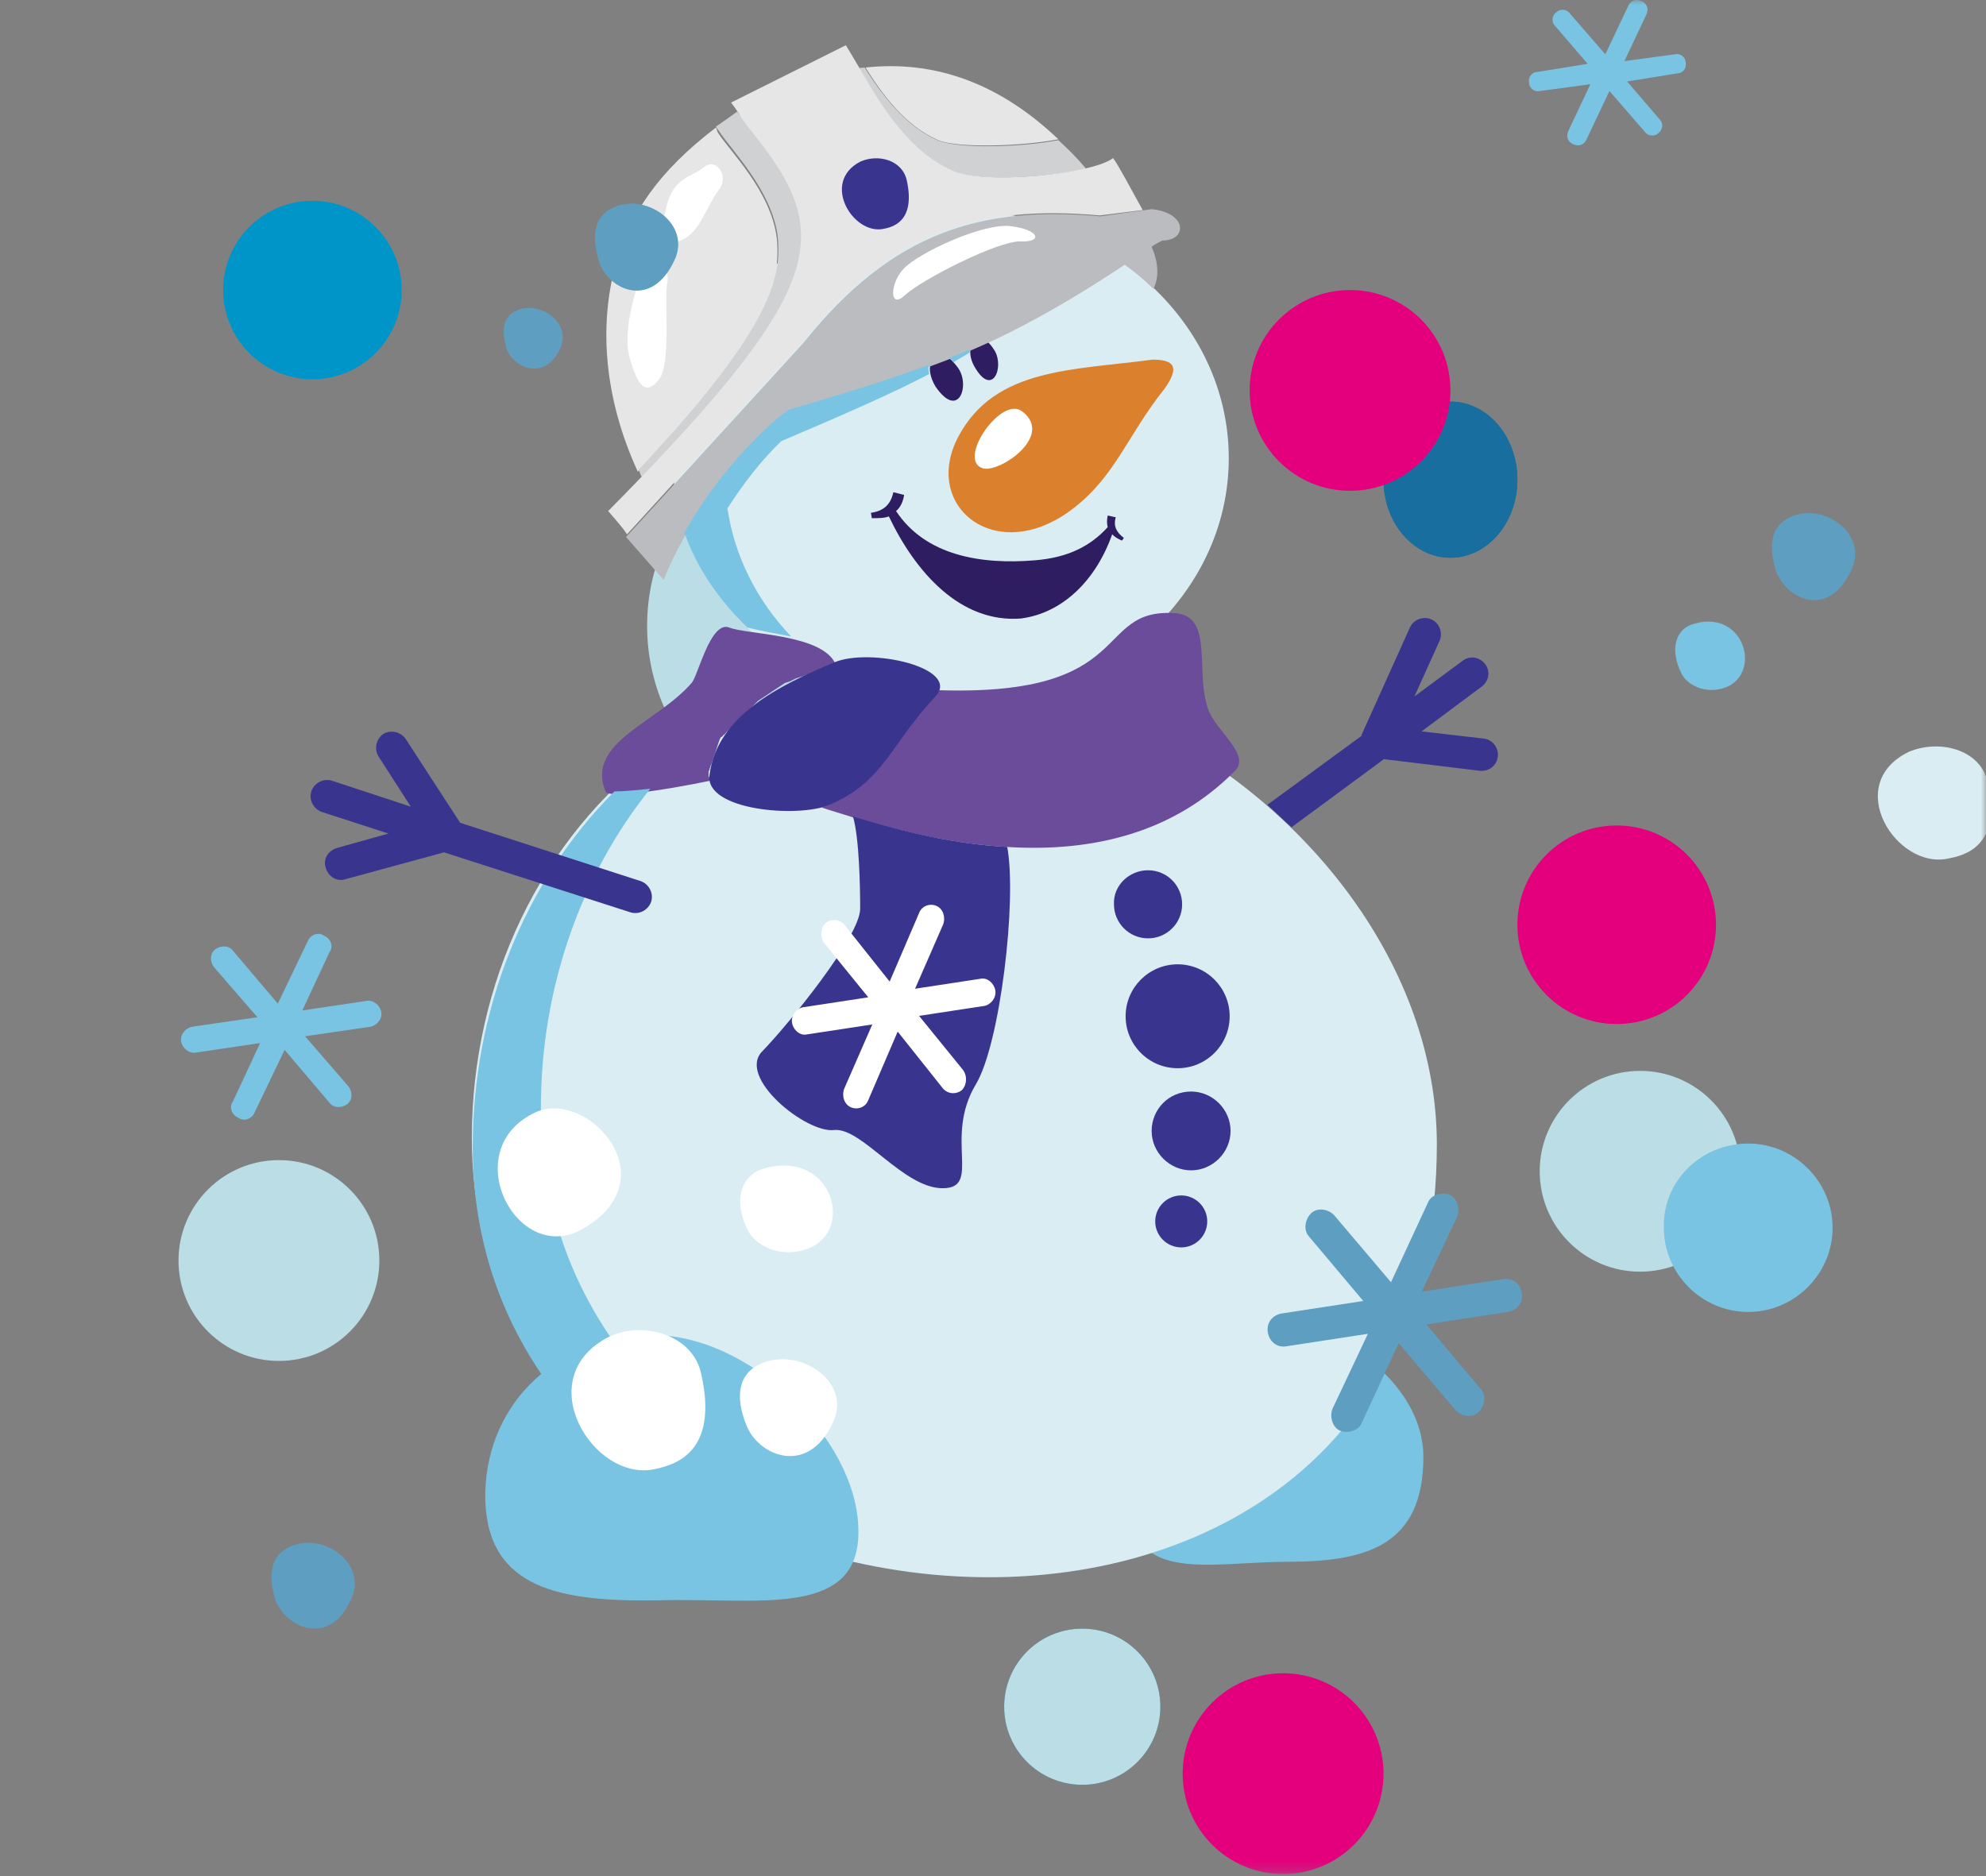 <svg width="200" height="189" viewBox="0 0 200 189" fill="none" xmlns="http://www.w3.org/2000/svg">
<rect x="0" y="0" width="200" height="189" fill="#808080" stroke="none"/>
<mask id="mask0_301_138" style="mask-type:luminance" maskUnits="userSpaceOnUse" x="0" y="0" width="200" height="189">
<path d="M200 0H0V188.764H200V0Z" fill="white"/>
</mask>
<g mask="url(#mask0_301_138)">
<path d="M28.09 137.079C33.675 137.079 38.202 132.551 38.202 126.966C38.202 121.381 33.675 116.854 28.09 116.854C22.505 116.854 17.977 121.381 17.977 126.966C17.977 132.551 22.505 137.079 28.09 137.079Z" fill="#BBDDE6"/>
<path d="M129.213 188.764C134.798 188.764 139.326 184.237 139.326 178.652C139.326 173.067 134.798 168.539 129.213 168.539C123.629 168.539 119.101 173.067 119.101 178.652C119.101 184.237 123.629 188.764 129.213 188.764Z" fill="#E4007D"/>
<path d="M165.169 128.09C170.753 128.09 175.281 123.562 175.281 117.978C175.281 112.393 170.753 107.865 165.169 107.865C159.584 107.865 155.056 112.393 155.056 117.978C155.056 123.562 159.584 128.09 165.169 128.09Z" fill="#BBDDE6"/>
<path d="M146.067 56.18C149.791 56.18 152.809 52.658 152.809 48.315C152.809 43.971 149.791 40.45 146.067 40.45C142.344 40.45 139.326 43.971 139.326 48.315C139.326 52.658 142.344 56.18 146.067 56.18Z" fill="#097293"/>
<path d="M146.067 56.18C149.791 56.18 152.809 52.658 152.809 48.315C152.809 43.971 149.791 40.45 146.067 40.45C142.344 40.45 139.326 43.971 139.326 48.315C139.326 52.658 142.344 56.18 146.067 56.18Z" fill="#186E9E"/>
<path d="M108.989 179.775C113.333 179.775 116.854 176.254 116.854 171.91C116.854 167.566 113.333 164.045 108.989 164.045C104.645 164.045 101.124 167.566 101.124 171.91C101.124 176.254 104.645 179.775 108.989 179.775Z" fill="#097293"/>
<path d="M108.989 179.775C113.333 179.775 116.854 176.254 116.854 171.91C116.854 167.566 113.333 164.045 108.989 164.045C104.645 164.045 101.124 167.566 101.124 171.91C101.124 176.254 104.645 179.775 108.989 179.775Z" fill="#BBDDE6"/>
<path d="M31.461 38.202C36.425 38.202 40.45 34.178 40.45 29.213C40.45 24.249 36.425 20.225 31.461 20.225C26.496 20.225 22.472 24.249 22.472 29.213C22.472 34.178 26.496 38.202 31.461 38.202Z" fill="#0095C8"/>
<path d="M162.809 103.146C168.332 103.146 172.809 98.669 172.809 93.146C172.809 87.623 168.332 83.146 162.809 83.146C157.286 83.146 152.809 87.623 152.809 93.146C152.809 98.669 157.286 103.146 162.809 103.146Z" fill="#E4007D"/>
<path d="M135.955 49.438C141.54 49.438 146.067 44.911 146.067 39.326C146.067 33.741 141.54 29.213 135.955 29.213C130.37 29.213 125.843 33.741 125.843 39.326C125.843 44.911 130.37 49.438 135.955 49.438Z" fill="#E4007D"/>
<path d="M85.618 83.483C96.912 83.483 106.067 74.328 106.067 63.034C106.067 51.74 96.912 42.584 85.618 42.584C74.324 42.584 65.168 51.74 65.168 63.034C65.168 74.328 74.324 83.483 85.618 83.483Z" fill="#BBDDE6"/>
<path fill-rule="evenodd" clip-rule="evenodd" d="M127.627 81.067L137.111 74.12V74.03L141.988 63.203C142.349 62.391 143.342 62.03 144.155 62.391C144.968 62.752 145.329 63.744 144.968 64.556L142.439 70.15L147.316 66.541C148.039 66 149.032 66.18 149.574 66.902C150.116 67.624 149.936 68.616 149.213 69.157L143.162 73.669L149.394 74.391C150.297 74.481 150.929 75.293 150.839 76.195C150.749 77.097 149.936 77.729 149.032 77.639L139.369 76.466L130.066 83.323C129.253 82.601 128.44 81.789 127.627 81.067Z" fill="#39348E"/>
<path fill-rule="evenodd" clip-rule="evenodd" d="M129.613 157.31C124.374 157.31 118.955 158.393 115.975 156.408C125.639 153.34 134.038 147.385 139.187 138.092C141.715 140.528 143.341 143.505 143.341 146.753C143.341 155.776 137.47 157.31 129.613 157.31Z" fill="#7AC4E3"/>
<path fill-rule="evenodd" clip-rule="evenodd" d="M91.59 72.319C99.358 72.319 107.486 69.251 114.531 72.59C131.781 80.8 144.697 97.582 144.697 115.267C144.697 178.696 47.516 168.049 47.516 114.635C47.516 99.026 54.47 84.319 66.392 75.567C73.256 70.334 81.565 72.319 91.59 72.319Z" fill="#DAEDF3"/>
<path d="M95.745 71.234C111.208 71.234 123.743 60.004 123.743 46.151C123.743 32.298 111.208 21.068 95.745 21.068C80.282 21.068 67.747 32.298 67.747 46.151C67.747 60.004 80.282 71.234 95.745 71.234Z" fill="#DAEDF3"/>
<path fill-rule="evenodd" clip-rule="evenodd" d="M93.939 36.137C93.397 36.949 93.668 38.032 94.21 38.934C96.558 42.363 97.732 38.754 96.468 37.039C95.474 35.686 94.481 35.235 93.939 36.137ZM98.003 34.423C98.635 33.701 99.448 34.152 100.171 35.325C101.164 37.039 99.9 40.107 98.094 36.859C97.642 36.047 97.552 35.054 98.003 34.423Z" fill="#2E1D60"/>
<path fill-rule="evenodd" clip-rule="evenodd" d="M96.558 43.894C100.261 37.036 108.028 37.307 116.067 36.224C118.234 36.224 118.866 36.946 117.241 39.202C113.628 43.713 112.364 47.864 108.209 51.112C100.442 57.247 92.674 51.022 96.558 43.894Z" fill="#DB812E"/>
<path fill-rule="evenodd" clip-rule="evenodd" d="M102.97 41.46C106.221 43.986 100.441 47.776 98.905 47.144C96.376 46.242 100.892 39.745 102.97 41.46Z" fill="white"/>
<path fill-rule="evenodd" clip-rule="evenodd" d="M71.358 78.092C71.358 78.002 71.358 77.912 71.358 77.822C71.358 77.731 71.358 77.641 71.448 77.551C71.448 77.461 71.448 77.371 71.539 77.28C71.539 77.19 71.539 77.1 71.629 77.01C71.629 76.919 71.719 76.829 71.719 76.739C71.719 76.649 71.81 76.559 71.81 76.468C71.81 76.378 71.9 76.288 71.9 76.198C71.9 76.107 71.99 76.017 71.99 75.927C71.99 75.837 72.081 75.746 72.081 75.656C72.081 75.566 72.171 75.476 72.171 75.386C72.171 75.295 72.261 75.205 72.261 75.115C72.261 75.025 72.352 74.934 72.352 74.844C72.352 74.754 72.442 74.664 72.442 74.573C72.442 74.483 72.532 74.393 72.532 74.393C72.532 74.303 72.623 74.213 72.713 74.213C72.803 74.123 72.803 74.032 72.894 74.032L73.074 73.852C73.165 73.762 73.165 73.671 73.255 73.671C73.345 73.581 73.345 73.491 73.435 73.491L73.616 73.31L73.797 73.13L73.977 72.949L74.158 72.769L74.338 72.588L74.519 72.408L74.7 72.228L74.88 72.047L75.061 71.867L75.242 71.686L75.422 71.506L75.603 71.325L75.784 71.145L75.964 70.965L76.145 70.784L76.325 70.604L76.596 70.423L76.867 70.243L77.138 70.062L77.409 69.882L77.68 69.701L77.951 69.521L78.222 69.34L78.493 69.16L78.764 68.98L79.035 68.799L79.306 68.709L79.577 68.619C79.757 68.528 79.938 68.438 80.119 68.348L80.39 68.258L80.661 68.167L80.932 68.077L81.203 67.987L81.474 67.897L81.745 67.806L82.016 67.716L82.286 67.626L82.557 67.536L82.828 67.446L83.099 67.356L83.37 67.265L83.641 67.175L83.912 67.085L84.183 66.995C83.009 63.837 75.151 63.927 73.435 63.205C71.539 62.483 70.274 68.167 69.642 68.799C66.12 72.859 58.985 74.754 60.972 79.716C61.242 80.438 66.752 79.626 71.539 78.634V78.544C71.358 78.183 71.358 78.183 71.358 78.092ZM85.899 82.333C84.815 81.972 83.822 81.701 82.738 81.34C83.009 81.25 83.189 81.16 83.46 81.07C89.06 78.724 89.512 75.025 94.118 70.153C94.298 69.972 94.479 69.701 94.57 69.521C114.62 70.153 110.014 61.22 118.323 61.761C122.297 62.032 120.31 67.626 121.665 71.416C122.387 73.581 126 76.017 124.374 77.641C118.232 83.867 110.104 85.852 101.433 85.311C96.376 85.04 91.138 83.867 85.899 82.333ZM85.267 81.34C85.267 81.25 85.267 81.25 85.267 81.34C85.086 81.25 85.176 81.25 85.267 81.34Z" fill="#6B4C9A"/>
<path fill-rule="evenodd" clip-rule="evenodd" d="M84.004 66.722C87.617 65.188 96.829 67.263 94.21 70.151C89.604 75.023 89.062 78.722 83.553 81.068C80.301 82.421 70.999 81.609 71.45 78.091C72.173 72.135 78.404 69.068 84.004 66.722ZM101.435 85.309C96.378 85.038 91.139 83.865 85.901 82.241C86.533 84.406 86.623 89.369 86.623 91.534C86.623 94.331 79.398 103.174 76.779 105.88C74.16 108.497 81.204 114.181 84.004 113.82C86.804 113.549 90.959 119.685 94.932 119.685C98.906 119.685 95.023 114.632 98.274 109.219C100.713 105.158 102.429 90.722 101.435 85.309ZM85.269 81.339C85.269 81.249 85.269 81.249 85.269 81.339V81.339Z" fill="#39348E"/>
<path fill-rule="evenodd" clip-rule="evenodd" d="M66.482 161.189C76.417 160.918 86.713 163.084 86.442 153.971C86.261 144.858 75.333 134.211 65.398 134.482C55.463 134.753 48.69 141.971 48.87 151.084C49.141 160.106 56.547 161.369 66.482 161.189Z" fill="#7AC4E3"/>
<path fill-rule="evenodd" clip-rule="evenodd" d="M106.585 14.03C100.804 8.526 94.302 6 87.076 6.812H87.167C88.792 9.428 91.141 12.676 94.482 14.12C96.469 14.932 102.791 14.752 106.585 14.03ZM72.084 12.857C66.303 17.278 63.413 21.518 61.968 26.752C60.343 32.797 60.794 40.015 64.226 47.504C65.581 46.06 66.845 44.707 67.929 43.444C74.793 35.684 77.683 30.721 78.225 26.662C78.316 25.669 78.316 24.767 78.225 23.954C77.593 19.173 73.529 15.293 72.264 13.308C72.174 13.037 72.174 12.947 72.084 12.857Z" fill="#E6E6E7"/>
<path fill-rule="evenodd" clip-rule="evenodd" d="M109.384 17.006C108.481 15.923 107.578 15.021 106.584 14.119C102.791 14.84 96.469 15.021 94.391 14.119C91.14 12.675 88.792 9.517 87.076 6.81C86.895 6.81 86.624 6.81 86.444 6.901C88.25 9.878 91.14 15.201 95.927 17.276C98.365 18.269 105.32 17.908 109.384 17.006ZM74.251 11.231C73.528 11.773 72.716 12.314 72.083 12.765C72.174 12.855 72.264 13.036 72.354 13.126C73.619 15.111 77.683 19.081 78.315 23.773C78.405 24.675 78.405 25.577 78.315 26.48C77.773 30.54 74.883 35.412 68.019 43.262C66.845 44.525 65.671 45.878 64.316 47.322C64.406 47.502 64.497 47.863 64.677 48.134C77.954 34.42 81.476 27.923 80.754 22.419C80.121 17.637 76.057 13.758 74.793 11.773C74.522 11.682 74.341 11.412 74.251 11.231Z" fill="#D0D1D3"/>
<path fill-rule="evenodd" clip-rule="evenodd" d="M115.074 21.158C113.719 18.722 112.636 16.647 112.094 15.925C110.016 17.549 99.088 18.632 95.927 17.189C90.96 15.023 87.979 9.249 86.263 6.361C85.631 5.279 85.179 4.557 85.179 4.557L73.619 10.331C73.619 10.331 74.07 10.873 74.612 11.775C75.877 13.76 79.941 17.73 80.573 22.422C81.386 28.377 77.141 35.414 61.245 51.475C62.419 52.828 62.871 53.369 63.142 53.82L80.844 34.422C89.695 23.234 98.727 20.617 110.739 21.7L115.074 21.158Z" fill="#E6E6E7"/>
<path fill-rule="evenodd" clip-rule="evenodd" d="M79.578 41.459C90.868 38.031 96.196 36.226 101.615 33.52C105.95 31.354 110.015 28.828 113.266 26.662C114.26 27.384 115.253 28.196 116.156 29.098C116.789 27.835 116.608 26.302 115.976 24.858C116.337 24.587 116.698 24.407 117.059 24.226C119.588 24.226 119.588 21.429 115.976 21.068L110.828 21.79C98.816 20.707 89.874 23.324 80.933 34.512L63.05 54.091L66.843 58.422C68.921 53.008 73.978 45.7 79.578 41.459Z" fill="#BBBCBF"/>
<path fill-rule="evenodd" clip-rule="evenodd" d="M88.971 23.053C89.874 22.873 92.223 22.331 91.32 18.181C90.868 16.106 88.429 15.474 86.623 16.286C82.649 18.361 85.9 23.685 88.971 23.053Z" fill="#39348E"/>
<path fill-rule="evenodd" clip-rule="evenodd" d="M70.908 16.827C69.734 17.82 67.838 17.82 67.115 20.797C66.392 23.775 66.663 24.947 68.56 24.226C70.457 23.504 71.179 20.707 72.353 19.173C73.527 17.729 72.082 15.835 70.908 16.827Z" fill="white"/>
<path fill-rule="evenodd" clip-rule="evenodd" d="M64.766 27.114C64.224 28.558 62.599 33.159 63.411 36.046C64.224 38.933 65.037 39.836 66.301 38.302C67.656 36.768 66.843 30.272 67.204 28.467C67.566 26.573 65.398 25.67 64.766 27.114Z" fill="white"/>
<path fill-rule="evenodd" clip-rule="evenodd" d="M91.138 29.729C92.764 28.195 100.531 24.225 102.789 24.316C105.047 24.406 104.686 23.143 101.796 22.782C98.996 22.421 92.493 25.489 91.048 27.023C89.603 28.466 89.513 31.263 91.138 29.729Z" fill="white"/>
<path fill-rule="evenodd" clip-rule="evenodd" d="M61.966 135.385C57.269 128.798 54.47 120.858 54.47 111.565C54.47 99.655 58.444 88.196 65.488 79.445C63.862 79.625 62.598 79.715 61.876 79.715C52.753 88.828 47.605 101.821 47.605 115.535C47.605 124.918 50.496 132.949 55.373 139.625C55.373 139.625 55.463 139.625 55.463 139.535C57.089 137.731 59.347 136.287 61.966 135.385Z" fill="#7AC4E3"/>
<path fill-rule="evenodd" clip-rule="evenodd" d="M196.187 86.475C197.713 86.188 201.683 85.329 200.156 78.739C199.393 75.445 195.271 74.442 192.217 75.731C185.5 79.026 190.996 87.621 196.187 86.475Z" fill="#DAEDF3"/>
<path fill-rule="evenodd" clip-rule="evenodd" d="M170.299 62.927C168.792 63.474 168.107 65.39 169.34 67.852C170.025 69.22 172.218 70.041 174.136 69.083C177.425 67.305 175.369 61.149 170.299 62.927ZM167.147 12.038C167.558 12.449 167.421 13.133 167.01 13.406C166.599 13.817 165.914 13.68 165.64 13.27L162.077 9.166L159.748 14.09C159.473 14.637 158.925 14.774 158.377 14.501C157.829 14.227 157.692 13.68 157.966 13.133L160.159 8.482L155.089 9.166C154.54 9.302 153.992 8.892 153.992 8.345C153.855 7.798 154.266 7.25 154.814 7.25L159.885 6.43L156.596 2.599C156.185 2.189 156.322 1.505 156.733 1.231C157.144 0.821 157.829 0.958 158.103 1.368L161.666 5.472L163.996 0.547C164.27 -7.70172e-07 164.818 -0.137 165.366 0.137C165.914 0.41 166.051 0.958 165.777 1.505L163.584 6.156L168.655 5.472C169.203 5.335 169.751 5.746 169.751 6.293C169.888 6.84 169.477 7.387 168.929 7.387L163.859 8.208L167.147 12.038ZM35.103 109.439C35.514 109.986 35.514 110.807 34.966 111.217C34.418 111.628 33.596 111.628 33.185 111.08L28.663 105.745L25.648 112.038C25.374 112.722 24.552 112.995 24.004 112.585C23.318 112.311 23.044 111.491 23.456 110.944L26.196 105.061L19.756 106.019C19.07 106.156 18.385 105.608 18.248 104.924C18.111 104.24 18.659 103.556 19.345 103.42L25.922 102.462L21.537 97.4C21.126 96.853 21.126 96.033 21.674 95.622C22.222 95.212 23.044 95.212 23.456 95.759L27.977 101.094L30.992 94.801C31.266 94.117 32.089 93.844 32.637 94.254C33.322 94.528 33.596 95.349 33.185 95.896L30.444 101.778L36.885 100.82C37.57 100.684 38.255 101.231 38.392 101.915C38.529 102.599 37.981 103.283 37.296 103.42L30.718 104.377L35.103 109.439ZM176.055 115.184C180.713 115.184 184.551 119.015 184.551 123.666C184.551 128.317 180.713 132.147 176.055 132.147C171.395 132.147 167.558 128.317 167.558 123.666C167.422 119.015 171.258 115.184 176.055 115.184Z" fill="#7AC4E3"/>
<path fill-rule="evenodd" clip-rule="evenodd" d="M35.356 161.09C37.062 157.47 32.564 154.322 29.307 155.739C26.671 156.841 27.291 159.674 27.756 161.248C28.842 163.923 33.185 165.969 35.356 161.09ZM149.076 139.857C149.697 140.486 149.542 141.588 148.921 142.218C148.301 142.847 147.215 142.69 146.595 142.06L140.856 135.292L137.134 143.32C136.824 144.107 135.738 144.421 134.962 144.107C134.187 143.792 133.877 142.69 134.187 141.903L137.754 134.348L129.534 135.607C128.603 135.764 127.828 135.135 127.673 134.191C127.518 133.246 128.138 132.459 129.069 132.302L137.289 131.043L131.86 124.59C131.24 123.96 131.395 122.858 132.016 122.229C132.636 121.599 133.722 121.757 134.342 122.386L140.08 129.154L143.803 121.127C144.113 120.34 145.199 120.025 145.974 120.34C146.75 120.655 147.06 121.757 146.75 122.544L143.183 130.098L151.403 128.839C152.333 128.682 153.109 129.311 153.264 130.256C153.419 131.2 152.799 131.987 151.868 132.144L143.648 133.404L149.076 139.857ZM67.927 26.204C69.633 22.584 65.135 19.436 61.878 20.852C59.241 21.954 59.862 24.787 60.327 26.361C61.257 29.194 65.6 31.241 67.927 26.204ZM56.45 35.018C57.535 32.5 54.433 30.296 52.107 31.241C50.245 32.027 50.711 33.916 51.021 35.175C51.796 37.064 54.898 38.481 56.45 35.018ZM186.455 57.383C188.161 53.763 183.663 50.615 180.406 52.031C177.769 53.133 178.39 55.966 178.855 57.54C179.941 60.373 184.128 62.419 186.455 57.383Z" fill="#5D9EC1"/>
<path fill-rule="evenodd" clip-rule="evenodd" d="M58.621 123.821C67.507 118.743 59.185 109.686 53.966 112.019C45.926 115.724 51.992 127.526 58.621 123.821ZM65.955 147.974C67.789 147.563 72.444 146.465 70.61 138.368C69.764 134.388 64.686 133.016 61.301 134.662C53.261 138.779 59.749 149.347 65.955 147.974ZM83.869 143.308C85.843 139.191 80.624 135.76 76.816 137.27C73.713 138.505 74.418 141.661 75.124 143.445C76.252 146.602 81.33 148.798 83.869 143.308ZM76.675 117.782C74.701 118.469 73.713 120.939 75.406 124.095C76.393 125.742 79.073 126.84 81.753 125.605C86.126 123.409 83.446 115.587 76.675 117.782Z" fill="white"/>
<path fill-rule="evenodd" clip-rule="evenodd" d="M79.669 64.108C76.237 60.498 73.979 56.077 73.257 51.205C74.882 48.679 76.689 46.333 78.676 44.438C85.45 41.551 89.965 39.566 93.578 37.671C93.488 37.401 93.488 37.04 93.488 36.769C89.875 38.122 85.54 39.476 79.398 41.28C77.05 42.995 74.882 45.34 72.895 47.777C71.36 49.671 70.005 51.747 68.921 53.641C70.186 57.25 72.444 60.498 75.244 63.205C76.689 63.566 78.224 63.837 79.669 64.108ZM96.016 36.498C96.558 36.137 97.1 35.867 97.642 35.506C97.642 35.416 97.642 35.325 97.642 35.235C97.01 35.506 96.287 35.776 95.565 36.047C95.836 36.228 95.926 36.318 96.016 36.498Z" fill="#7AC4E3"/>
<path fill-rule="evenodd" clip-rule="evenodd" d="M118.956 120.41C120.401 120.41 121.575 121.583 121.575 123.026C121.575 124.47 120.401 125.643 118.956 125.643C117.511 125.643 116.337 124.47 116.337 123.026C116.337 121.583 117.511 120.41 118.956 120.41ZM115.614 87.657C117.511 87.657 119.046 89.191 119.046 91.086C119.046 92.981 117.511 94.515 115.614 94.515C113.718 94.515 112.182 92.981 112.182 91.086C112.092 89.191 113.718 87.657 115.614 87.657ZM118.595 97.131C121.485 97.131 123.833 99.477 123.833 102.364C123.833 105.252 121.485 107.597 118.595 107.597C115.705 107.597 113.356 105.252 113.356 102.364C113.356 99.477 115.705 97.131 118.595 97.131ZM119.949 109.944C122.117 109.944 123.923 111.748 123.923 113.913C123.923 116.079 122.117 117.883 119.949 117.883C117.782 117.883 115.976 116.079 115.976 113.913C115.976 111.748 117.691 109.944 119.949 109.944Z" fill="#39348E"/>
<path fill-rule="evenodd" clip-rule="evenodd" d="M96.998 107.791C97.402 108.366 97.402 109.23 96.863 109.805C96.325 110.237 95.517 110.237 94.978 109.661L90.401 103.906L87.439 110.812C87.169 111.531 86.362 111.819 85.689 111.531C85.016 111.244 84.746 110.38 85.016 109.661L87.843 103.187L81.246 104.194C80.573 104.338 79.899 103.763 79.765 103.043C79.63 102.324 80.169 101.605 80.842 101.461L87.439 100.454L82.996 94.987C82.592 94.411 82.592 93.548 83.131 92.973C83.669 92.541 84.477 92.541 85.016 93.117L89.593 98.871L92.555 91.966C92.824 91.246 93.632 90.959 94.305 91.246C94.978 91.534 95.247 92.397 94.978 93.117L92.151 99.591L98.748 98.584C99.421 98.439 100.094 99.015 100.229 99.734C100.364 100.454 99.825 101.173 99.152 101.317L92.555 102.324L96.998 107.791Z" fill="white"/>
<path fill-rule="evenodd" clip-rule="evenodd" d="M38.122 76.199C37.67 75.477 37.851 74.485 38.574 73.943C39.296 73.492 40.289 73.673 40.831 74.395L46.341 82.876L64.494 88.74C65.307 89.011 65.849 89.913 65.578 90.816C65.307 91.628 64.404 92.169 63.501 91.898L44.715 85.853L34.78 88.56C33.877 88.831 33.064 88.29 32.793 87.387C32.522 86.485 33.064 85.673 33.968 85.402L39.115 83.959L32.432 81.793C31.619 81.522 31.077 80.62 31.348 79.718C31.619 78.906 32.522 78.365 33.425 78.635L41.373 81.252L38.122 76.199Z" fill="#39348E"/>
<path fill-rule="evenodd" clip-rule="evenodd" d="M104.235 56.436C98.816 56.887 93.216 55.985 90.236 51.474C90.688 51.113 90.958 50.481 91.049 49.849L89.965 49.579C89.694 50.842 88.971 51.474 87.707 51.654L87.797 52.195C88.43 52.195 89.062 52.195 89.513 52.015C92.223 57.699 96.739 62.752 102.79 62.301C107.035 61.759 110.377 58.421 112.002 53.819C112.273 54.09 112.544 54.27 112.996 54.451L113.176 54.18C112.454 53.639 112.093 53.007 112.364 52.105L111.551 51.925C111.46 52.376 111.46 52.737 111.551 53.098C109.835 54.992 107.577 56.165 104.235 56.436Z" fill="#2E1D60"/>
</g>
</svg>
